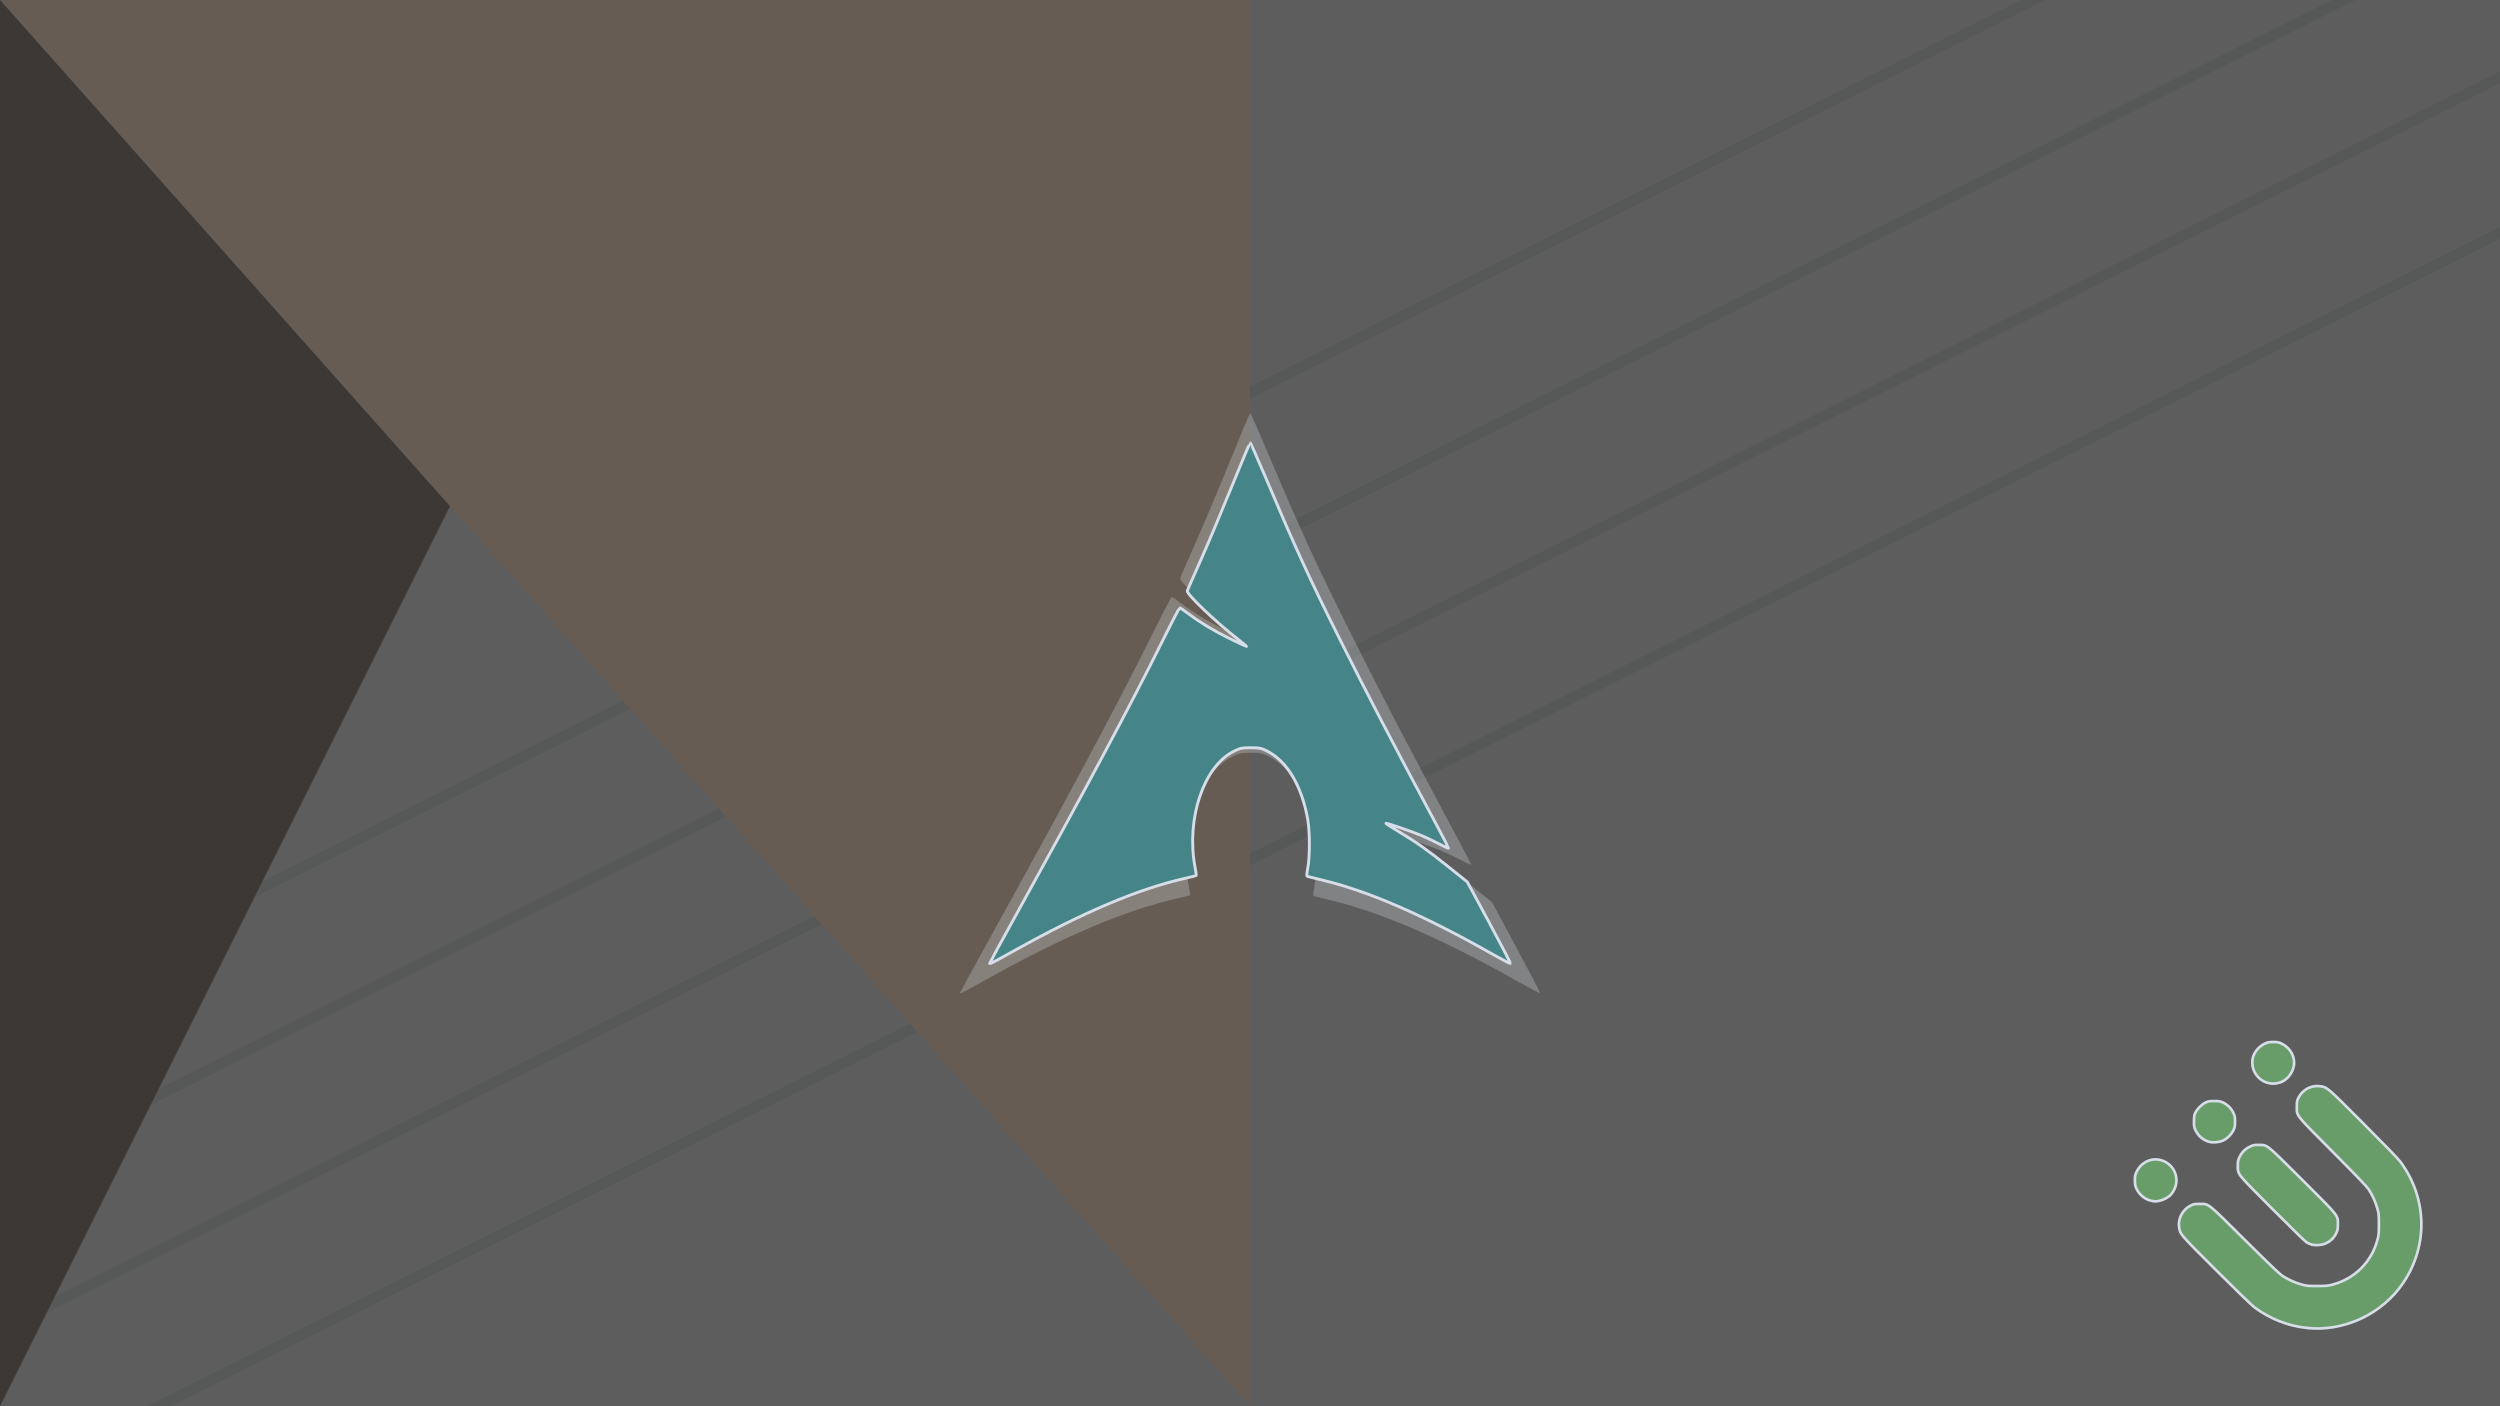 <?xml version="1.0" encoding="UTF-8" standalone="no"?>
<!-- Created with Inkscape (http://www.inkscape.org/) -->

<svg
   width="1920"
   height="1080"
   viewBox="0 0 1920 1080"
   version="1.1"
   id="svg1"
   xml:space="preserve"
   inkscape:version="1.4.2 (ebf0e940d0, 2025-05-08)"
   sodipodi:docname="triangles-arch-center-i3-bottomright.svg"
   xmlns:inkscape="http://www.inkscape.org/namespaces/inkscape"
   xmlns:sodipodi="http://sodipodi.sourceforge.net/DTD/sodipodi-0.dtd"
   xmlns="http://www.w3.org/2000/svg"
   xmlns:svg="http://www.w3.org/2000/svg"><sodipodi:namedview
     id="namedview1"
     pagecolor="#505050"
     bordercolor="#eeeeee"
     borderopacity="1"
     inkscape:showpageshadow="0"
     inkscape:pageopacity="0"
     inkscape:pagecheckerboard="0"
     inkscape:deskcolor="#505050"
     inkscape:document-units="px"
     showguides="true"
     inkscape:zoom="0.51559869"
     inkscape:cx="860.1651"
     inkscape:cy="536.26979"
     inkscape:window-width="1898"
     inkscape:window-height="1022"
     inkscape:window-x="10"
     inkscape:window-y="46"
     inkscape:window-maximized="1"
     inkscape:current-layer="layer1" /><defs
     id="defs1"><filter
       inkscape:collect="always"
       style="color-interpolation-filters:sRGB"
       id="filter24"
       x="-0.075"
       y="-0.075"
       width="1.15"
       height="1.15"><feGaussianBlur
         inkscape:collect="always"
         stdDeviation="12.498"
         id="feGaussianBlur24" /></filter><filter
       inkscape:collect="always"
       style="color-interpolation-filters:sRGB"
       id="filter25"
       x="-0.08"
       y="-0.08"
       width="1.159"
       height="1.159"><feGaussianBlur
         inkscape:collect="always"
         stdDeviation="6.874"
         id="feGaussianBlur25" /></filter></defs><g
     inkscape:label="Layer 1"
     inkscape:groupmode="layer"
     id="layer1"><g
       id="g1"
       style="fill:#83a598"><rect
         style="opacity:0.194;fill:#83a598;stroke:none;stroke-width:0.021"
         id="rect19"
         width="2231.947"
         height="8.321"
         x="-611.93"
         y="915.602"
         transform="matrix(0.894,-0.448,0.554,0.833,0,0)" /><rect
         style="opacity:0.194;fill:#83a598;stroke:none;stroke-width:0.021"
         id="rect20"
         width="2231.947"
         height="8.321"
         x="-678.578"
         y="1023.192"
         transform="matrix(0.894,-0.448,0.554,0.833,0,0)" /><rect
         style="opacity:0.194;fill:#83a598;stroke:none;stroke-width:0.021"
         id="rect21"
         width="2231.947"
         height="8.321"
         x="-478.633"
         y="700.423"
         transform="matrix(0.894,-0.448,0.554,0.833,0,0)" /><rect
         style="opacity:0.194;fill:#83a598;stroke:none;stroke-width:0.021"
         id="rect22"
         width="2231.947"
         height="8.321"
         x="-545.281"
         y="808.013"
         transform="matrix(0.894,-0.448,0.554,0.833,0,0)" /></g><rect
       style="opacity:0.747;fill:#282828;stroke:none;stroke-width:0.1"
       id="rect16"
       width="1920"
       height="1080"
       x="0"
       y="0" /><path
       style="fill:#3c3836;stroke:none;stroke-width:0.099"
       d="M 0,1080 540,0 H 0 Z"
       id="path18" /><path
       style="fill:#665c54;stroke:none;stroke-width:0.1"
       d="M 0,0 960,1080 V 0 H 0"
       id="path19" /><path
       style="mix-blend-mode:normal;fill:#eceff4;stroke:none;stroke-width:2.223;stroke-dasharray:none;stroke-opacity:1;filter:url(#filter24);opacity:0.5"
       d="m 760.055,739.72 c 0,-0.239 8.759,-16.264 19.465,-35.61 55.061,-99.504 89.556,-164.03 113.319,-211.974 6.897,-13.915 12.829,-25.308 13.183,-25.318 0.354,-0.01 3.318,1.99 6.587,4.445 9.349,7.021 19.792,13.293 32.427,19.473 6.415,3.138 11.917,5.705 12.229,5.705 0.311,0 -2.158,-2.107 -5.488,-4.681 -17.629,-13.632 -40.703,-35.573 -39.956,-37.993 0.234,-0.756 4.655,-10.823 9.825,-22.371 5.17,-11.548 15.837,-36.835 23.705,-56.195 C 953.217,355.839 959.883,340 960.163,340 c 0.28,0 5.645,12.134 11.923,26.965 22.879,54.049 33.539,77.261 57.349,124.873 21.065,42.124 39.651,77.781 74.683,143.279 4.585,8.572 8.336,15.867 8.336,16.212 0,0.345 -3.057,-0.996 -6.793,-2.979 -3.736,-1.983 -9.816,-4.896 -13.51,-6.474 -6.883,-2.939 -26.085,-9.582 -27.696,-9.582 -0.494,0 3.955,2.914 9.886,6.475 14.02,8.418 21.487,13.715 38.524,27.328 l 13.997,11.184 16.758,31.077 c 9.217,17.092 16.56,31.275 16.319,31.517 -0.242,0.242 -6.301,-2.883 -13.465,-6.943 -52.261,-29.621 -94.346,-48.048 -129.266,-56.602 -6.712,-1.644 -12.616,-3.116 -13.119,-3.271 -0.655,-0.202 -0.578,-1.996 0.272,-6.32 1.698,-8.637 1.659,-28.054 -0.076,-37.738 -4.613,-25.751 -16.114,-44.847 -31.562,-52.405 -4.16,-2.036 -5.72,-2.335 -12.198,-2.341 -6.698,-0.007 -7.952,0.251 -12.762,2.622 -23.349,11.507 -36.963,51.983 -29.974,89.119 0.633,3.365 1.015,6.254 0.848,6.421 -0.167,0.167 -4.145,1.172 -8.84,2.235 -35.669,8.071 -77.702,25.876 -130.586,55.314 -18.063,10.055 -19.158,10.613 -19.158,9.755 z"
       id="path24"
       sodipodi:nodetypes="ssssssscssssssssssssscsssssssscsssssss"
       transform="matrix(1.114,0,0,1.114,-109.437,-61.559)" /><path
       style="fill:#458588;stroke:#d8dee9;stroke-width:2.223;stroke-opacity:1;stroke-dasharray:none"
       d="m 760.055,739.72 c 0,-0.239 8.759,-16.264 19.465,-35.61 55.061,-99.504 89.556,-164.03 113.319,-211.974 6.897,-13.915 12.829,-25.308 13.183,-25.318 0.354,-0.01 3.318,1.99 6.587,4.445 9.349,7.021 19.792,13.293 32.427,19.473 6.415,3.138 11.917,5.705 12.229,5.705 0.311,0 -2.158,-2.107 -5.488,-4.681 -17.629,-13.632 -40.703,-35.573 -39.956,-37.993 0.234,-0.756 4.655,-10.823 9.825,-22.371 5.17,-11.548 15.837,-36.835 23.705,-56.195 C 953.217,355.839 959.883,340 960.163,340 c 0.28,0 5.645,12.134 11.923,26.965 22.879,54.049 33.539,77.261 57.349,124.873 21.065,42.124 39.651,77.781 74.683,143.279 4.585,8.572 8.336,15.867 8.336,16.212 0,0.345 -3.057,-0.996 -6.793,-2.979 -3.736,-1.983 -9.816,-4.896 -13.51,-6.474 -6.883,-2.939 -26.085,-9.582 -27.696,-9.582 -0.494,0 3.955,2.914 9.886,6.475 14.02,8.418 21.487,13.715 38.524,27.328 l 13.997,11.184 16.758,31.077 c 9.217,17.092 16.56,31.275 16.319,31.517 -0.242,0.242 -6.301,-2.883 -13.465,-6.943 -52.261,-29.621 -94.346,-48.048 -129.266,-56.602 -6.712,-1.644 -12.616,-3.116 -13.119,-3.271 -0.655,-0.202 -0.578,-1.996 0.272,-6.32 1.698,-8.637 1.659,-28.054 -0.076,-37.738 -4.613,-25.751 -16.114,-44.847 -31.562,-52.405 -4.16,-2.036 -5.72,-2.335 -12.198,-2.341 -6.698,-0.007 -7.952,0.251 -12.762,2.622 -23.349,11.507 -36.963,51.983 -29.974,89.119 0.633,3.365 1.015,6.254 0.848,6.421 -0.167,0.167 -4.145,1.172 -8.84,2.235 -35.669,8.071 -77.702,25.876 -130.586,55.314 -18.063,10.055 -19.158,10.613 -19.158,9.755 z"
       id="path1"
       sodipodi:nodetypes="ssssssscssssssssssssscsssssssscsssssss" /><path
       style="fill:#eceff4;stroke-width:2;stroke:#d8dee9;stroke-opacity:1;stroke-dasharray:none;filter:url(#filter25);opacity:0.5"
       d="m 1771.103,1019.796 c -14.156,-1.613 -27.613,-6.921 -39.312,-15.508 -2.422,-1.778 -12.393,-11.401 -29.625,-28.595 -27.858,-27.795 -27.754,-27.675 -28.564,-32.842 -1.091,-6.957 2.561,-13.896 8.969,-17.043 2.116,-1.039 2.883,-1.173 6.707,-1.173 7.375,0 5.34,-1.617 34.76,27.619 18.849,18.732 26.526,26.081 28.825,27.592 4.327,2.845 9.58,5.229 14.626,6.639 3.93,1.098 4.868,1.191 12.034,1.191 6.798,0 8.26,-0.128 11.659,-1.024 17.389,-4.582 30.233,-17.426 34.815,-34.815 0.896,-3.399 1.024,-4.861 1.024,-11.658 0,-7.166 -0.093,-8.104 -1.191,-12.034 -1.402,-5.018 -3.811,-10.335 -6.639,-14.655 -1.492,-2.28 -8.815,-9.926 -27.578,-28.796 -29.254,-29.42 -27.634,-27.382 -27.634,-34.76 0,-3.824 0.134,-4.591 1.173,-6.707 3.147,-6.409 10.086,-10.06 17.044,-8.969 5.167,0.81 5.047,0.706 32.842,28.564 17.194,17.233 26.817,27.203 28.595,29.625 20.437,27.847 21.302,63.97 2.215,92.514 -16.271,24.333 -45.866,38.126 -74.744,34.835 z m 4.01,-64.023 c -1.001,-0.328 -2.652,-1.091 -3.67,-1.696 -1.018,-0.605 -12.847,-12.14 -26.287,-25.634 -27.787,-27.899 -26.459,-26.237 -26.495,-33.171 -0.018,-3.475 0.12,-4.183 1.316,-6.693 1.698,-3.567 4.38,-6.249 7.947,-7.947 2.51,-1.195 3.217,-1.334 6.693,-1.316 6.939,0.036 5.247,-1.318 33.376,26.711 28.629,28.527 27.519,27.14 27.492,34.36 -0.014,3.633 -0.161,4.409 -1.265,6.691 -2.679,5.534 -7.687,8.844 -13.809,9.13 -2.215,0.103 -4.137,-0.054 -5.296,-0.435 z m -122.734,-33.553 c -4.838,-0.949 -9.382,-4.619 -11.594,-9.365 -0.976,-2.095 -1.151,-3.06 -1.157,-6.364 0,-3.527 0.126,-4.164 1.393,-6.738 3.482,-7.072 10.966,-10.697 18.239,-8.833 11.855,3.037 16.169,17.13 8.082,26.406 -1.826,2.094 -5.686,4.226 -8.852,4.888 -2.584,0.541 -3.386,0.541 -6.112,0 z m 43.715,-45.468 c -4.477,-1.461 -7.992,-4.572 -9.996,-8.846 -0.998,-2.129 -1.135,-2.957 -1.118,-6.745 0.016,-3.492 0.2,-4.713 0.964,-6.386 1.31,-2.87 4.913,-6.54 7.82,-7.963 2.148,-1.052 2.913,-1.187 6.741,-1.19 3.779,0 4.624,0.139 6.769,1.144 3.431,1.608 6.141,4.261 7.804,7.641 1.286,2.611 1.403,3.196 1.403,6.962 0,3.675 -0.135,4.385 -1.269,6.696 -1.611,3.281 -4.511,6.188 -7.757,7.777 -3.03,1.483 -8.312,1.906 -11.36,0.911 z m 47.04,-44.782 c -10.186,-1.714 -16.253,-12.963 -12.002,-22.25 1.491,-3.257 4.581,-6.378 7.963,-8.043 2.571,-1.265 3.217,-1.4 6.747,-1.4 3.538,0 4.174,0.133 6.776,1.414 6.614,3.256 10.357,10.465 8.969,17.273 -1.316,6.456 -6.516,11.874 -12.315,12.828 -3.285,0.541 -3.881,0.558 -6.139,0.178 z"
       id="path25" /><path
       style="fill:#689d6a;stroke-width:2;stroke:#d8dee9;stroke-opacity:1;stroke-dasharray:none"
       d="m 1771.103,1019.796 c -14.156,-1.613 -27.613,-6.921 -39.312,-15.508 -2.422,-1.778 -12.393,-11.401 -29.625,-28.595 -27.858,-27.795 -27.754,-27.675 -28.564,-32.842 -1.091,-6.957 2.561,-13.896 8.969,-17.043 2.116,-1.039 2.883,-1.173 6.707,-1.173 7.375,0 5.34,-1.617 34.76,27.619 18.849,18.732 26.526,26.081 28.825,27.592 4.327,2.845 9.58,5.229 14.626,6.639 3.93,1.098 4.868,1.191 12.034,1.191 6.798,0 8.26,-0.128 11.659,-1.024 17.389,-4.582 30.233,-17.426 34.815,-34.815 0.896,-3.399 1.024,-4.861 1.024,-11.658 0,-7.166 -0.093,-8.104 -1.191,-12.034 -1.402,-5.018 -3.811,-10.335 -6.639,-14.655 -1.492,-2.28 -8.815,-9.926 -27.578,-28.796 -29.254,-29.42 -27.634,-27.382 -27.634,-34.76 0,-3.824 0.134,-4.591 1.173,-6.707 3.147,-6.409 10.086,-10.06 17.044,-8.969 5.167,0.81 5.047,0.706 32.842,28.564 17.194,17.233 26.817,27.203 28.595,29.625 20.437,27.847 21.302,63.97 2.215,92.514 -16.271,24.333 -45.866,38.126 -74.744,34.835 z m 4.01,-64.023 c -1.001,-0.328 -2.652,-1.091 -3.67,-1.696 -1.018,-0.605 -12.847,-12.14 -26.287,-25.634 -27.787,-27.899 -26.459,-26.237 -26.495,-33.171 -0.018,-3.475 0.12,-4.183 1.316,-6.693 1.698,-3.567 4.38,-6.249 7.947,-7.947 2.51,-1.195 3.217,-1.334 6.693,-1.316 6.939,0.036 5.247,-1.318 33.376,26.711 28.629,28.527 27.519,27.14 27.492,34.36 -0.014,3.633 -0.161,4.409 -1.265,6.691 -2.679,5.534 -7.687,8.844 -13.809,9.13 -2.215,0.103 -4.137,-0.054 -5.296,-0.435 z m -122.734,-33.553 c -4.838,-0.949 -9.382,-4.619 -11.594,-9.365 -0.976,-2.095 -1.151,-3.06 -1.157,-6.364 0,-3.527 0.126,-4.164 1.393,-6.738 3.482,-7.072 10.966,-10.697 18.239,-8.833 11.855,3.037 16.169,17.13 8.082,26.406 -1.826,2.094 -5.686,4.226 -8.852,4.888 -2.584,0.541 -3.386,0.541 -6.112,0 z m 43.715,-45.468 c -4.477,-1.461 -7.992,-4.572 -9.996,-8.846 -0.998,-2.129 -1.135,-2.957 -1.118,-6.745 0.016,-3.492 0.2,-4.713 0.964,-6.386 1.31,-2.87 4.913,-6.54 7.82,-7.963 2.148,-1.052 2.913,-1.187 6.741,-1.19 3.779,0 4.624,0.139 6.769,1.144 3.431,1.608 6.141,4.261 7.804,7.641 1.286,2.611 1.403,3.196 1.403,6.962 0,3.675 -0.135,4.385 -1.269,6.696 -1.611,3.281 -4.511,6.188 -7.757,7.777 -3.03,1.483 -8.312,1.906 -11.36,0.911 z m 47.04,-44.782 c -10.186,-1.714 -16.253,-12.963 -12.002,-22.25 1.491,-3.257 4.581,-6.378 7.963,-8.043 2.571,-1.265 3.217,-1.4 6.747,-1.4 3.538,0 4.174,0.133 6.776,1.414 6.614,3.256 10.357,10.465 8.969,17.273 -1.316,6.456 -6.516,11.874 -12.315,12.828 -3.285,0.541 -3.881,0.558 -6.139,0.178 z"
       id="path2" /></g></svg>
